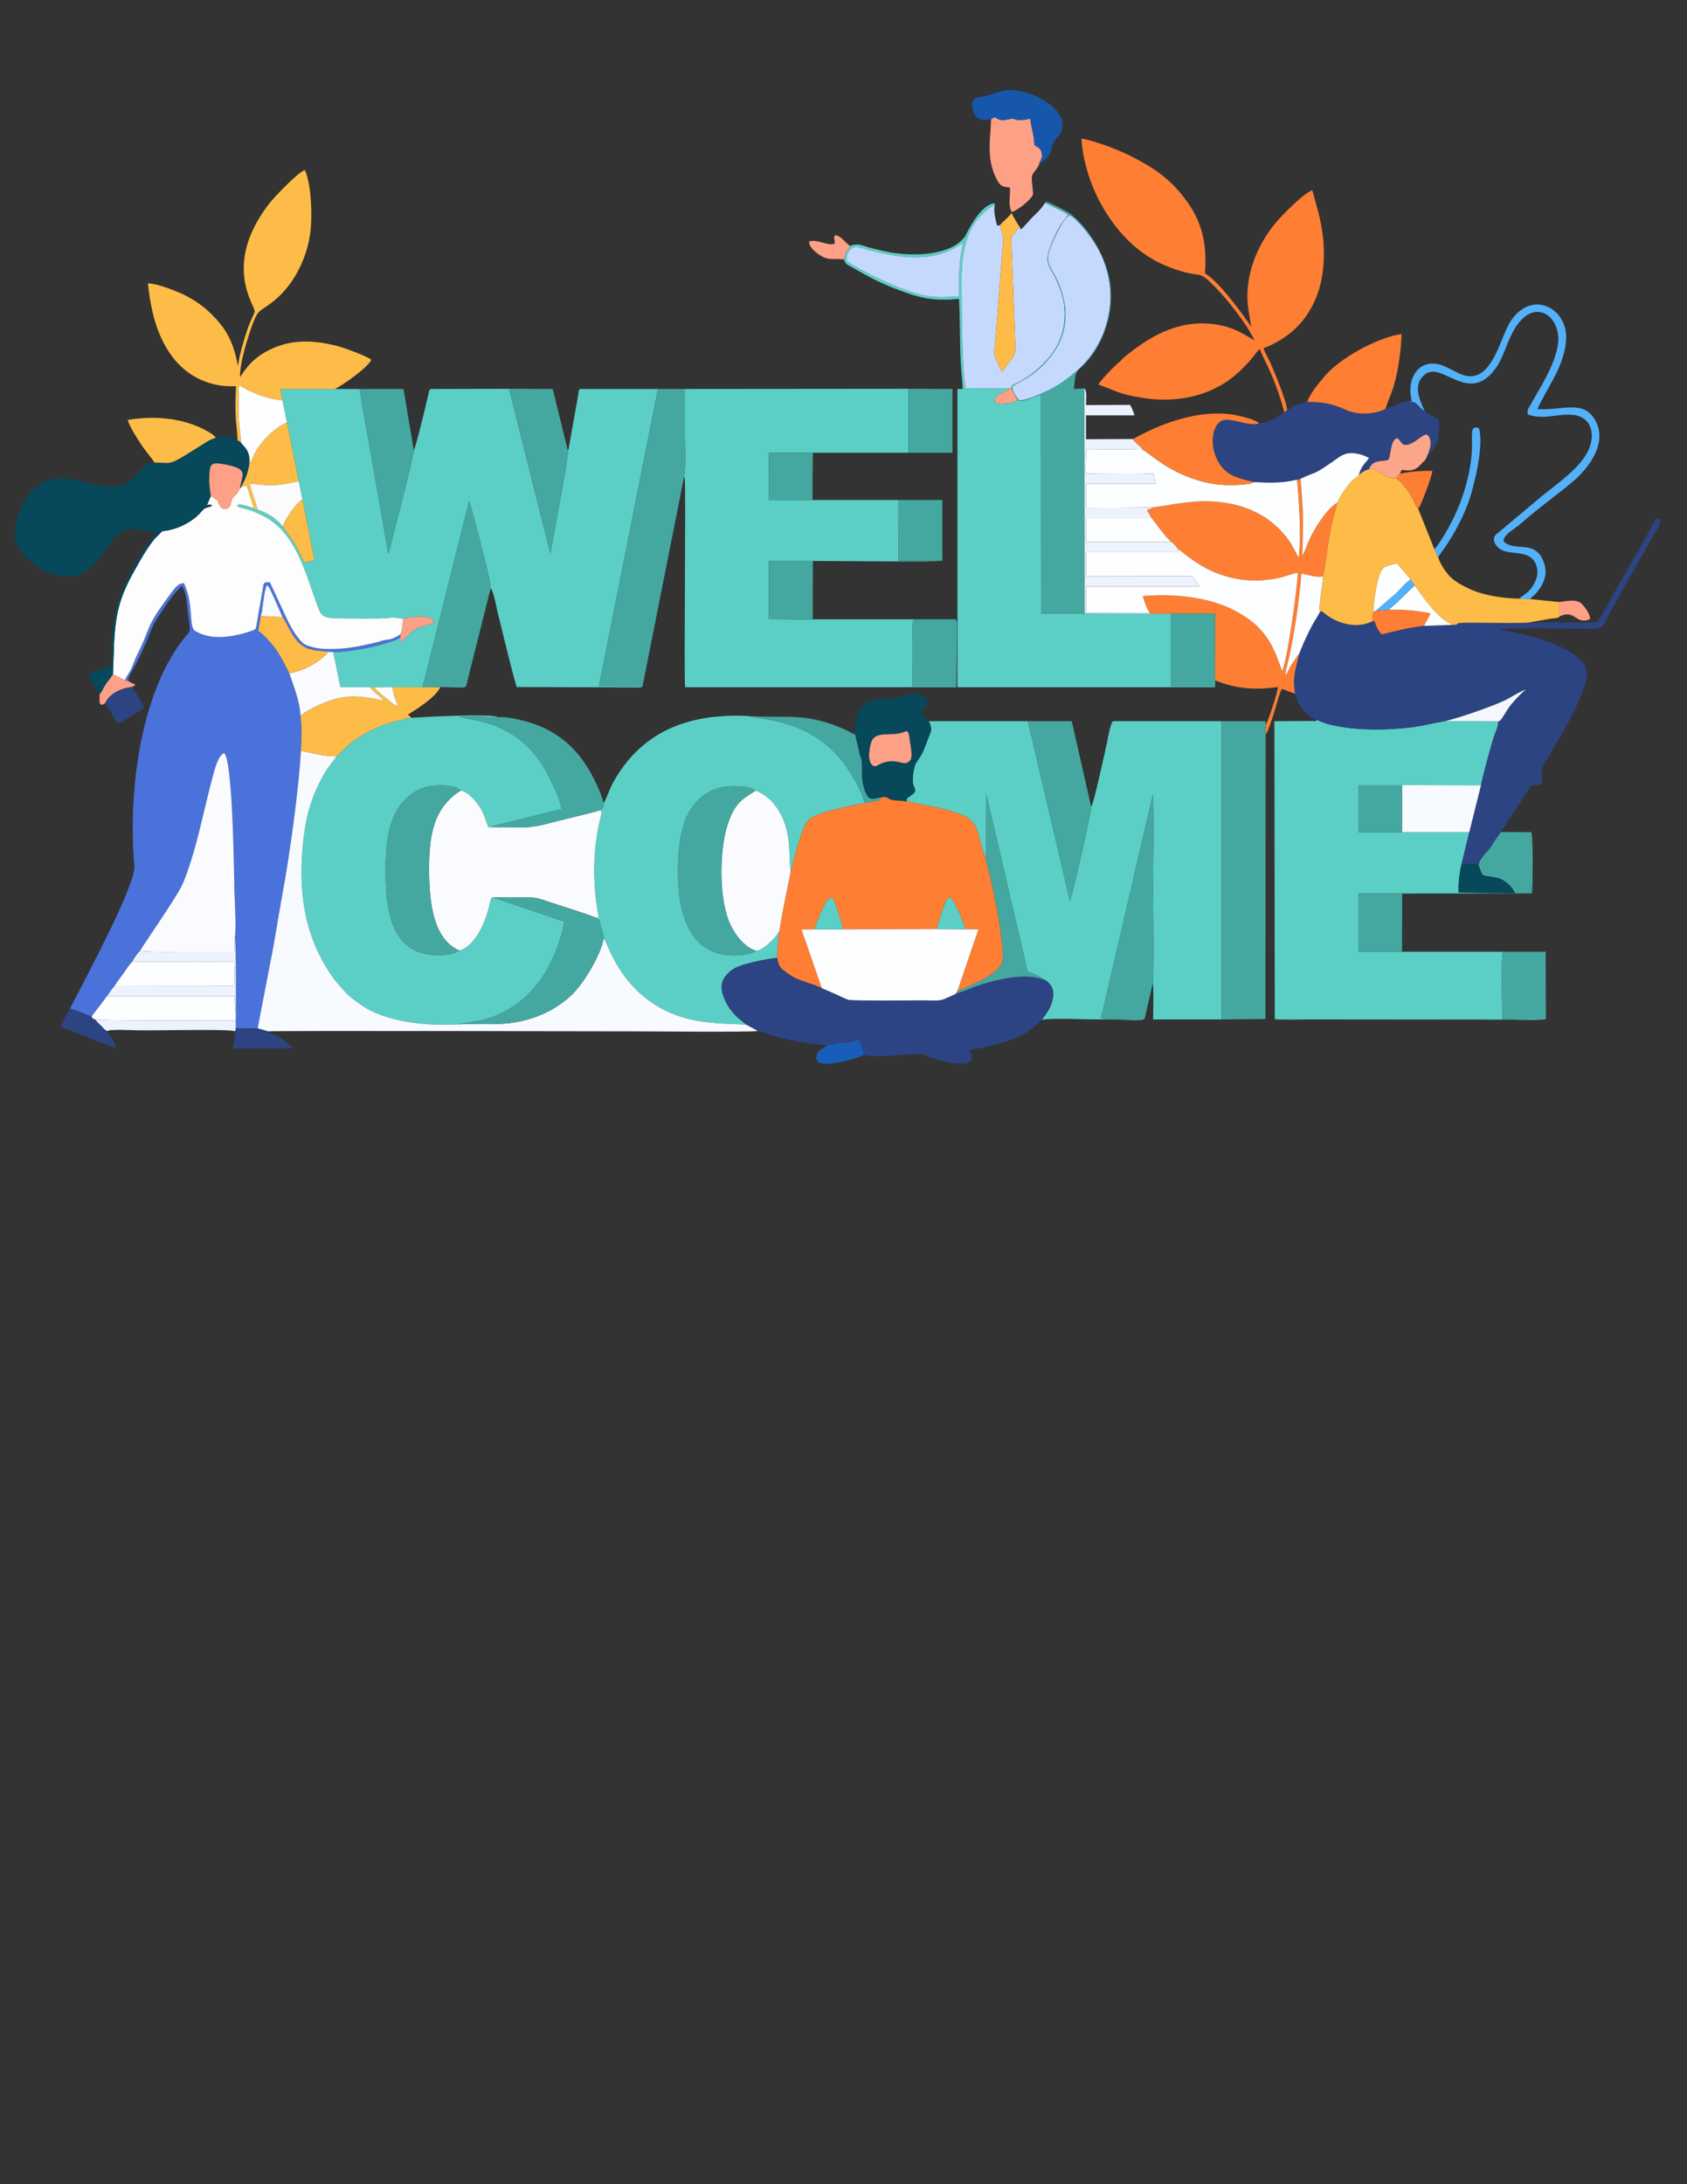 <?xml version="1.0" encoding="UTF-8"?>
<!DOCTYPE svg PUBLIC "-//W3C//DTD SVG 1.1//EN" "http://www.w3.org/Graphics/SVG/1.1/DTD/svg11.dtd">
<!-- Creator: CorelDRAW X7 -->
<svg xmlns="http://www.w3.org/2000/svg" xml:space="preserve" width="8.5in" height="11in" version="1.1" style="shape-rendering:geometricPrecision; text-rendering:geometricPrecision; image-rendering:optimizeQuality; fill-rule:evenodd; clip-rule:evenodd"
viewBox="0 0 8500 11000"
 xmlns:xlink="http://www.w3.org/1999/xlink">
 <rect x="0" y="0" width="8500" height="11000" fill="#333333" stroke="none"/>
 <defs>
  <style type="text/css">
   <![CDATA[
    .fil9 {fill:#07485B}
    .fil17 {fill:#1657AB}
    .fil20 {fill:#185DB8}
    .fil2 {fill:#2C4481}
    .fil5 {fill:#2C4483}
    .fil12 {fill:#45A8A0}
    .fil1 {fill:#4A72DA}
    .fil15 {fill:#53B1FA}
    .fil0 {fill:#5BCFC5}
    .fil11 {fill:#C5D9FE}
    .fil14 {fill:#ECF2FE}
    .fil21 {fill:#F4F7FD}
    .fil6 {fill:#F7FAFF}
    .fil8 {fill:#FAFBFE}
    .fil19 {fill:#FBA589}
    .fil18 {fill:#FBFBFE}
    .fil16 {fill:#FDA086}
    .fil10 {fill:#FDBB47}
    .fil7 {fill:#FDBC47}
    .fil4 {fill:#FDFDFD}
    .fil13 {fill:#FDFEFF}
    .fil3 {fill:#FE7E33}
   ]]>
  </style>
 </defs>
 <g id="Layer_x0020_1">
  <g id="_2802737521568">
   <path class="fil0" d="M1423 2016l23 112 59 295 19 92 60 305c-18,4 -28,11 -48,12 -18,-21 -36,-70 -51,-95l-60 -86c-15,-18 -34,-36 -55,-50 -15,-9 -49,-29 -71,-33 -11,-2 -10,1 -19,-8 -10,-4 -62,-21 -72,-19 -13,2 -5,-2 -14,6 11,9 10,9 32,13 34,8 66,21 96,36 164,80 214,278 271,437 23,63 25,79 101,81 32,1 233,3 259,-1 32,-5 52,0 77,3 28,-5 133,-25 152,9 19,32 -41,10 -96,48 -21,15 -57,56 -70,62l1 -26c-13,10 -18,11 -35,18 -79,29 -221,57 -303,57l36 177 168 0 3 1 91 -1 241 0 98 1c4,0 12,0 16,0l16 -4 -219 3 235 -940c18,63 113,411 108,442 13,7 31,101 35,120 24,97 72,296 96,377l595 2c12,0 29,2 39,-4l-220 0 298 -1499 -390 0c-10,2 -9,6 -12,32l-48 269c-3,9 0,4 -4,9 4,26 -34,220 -41,261l-47 259 -208 -831 -393 1c-11,3 -10,11 -15,33 -11,48 -63,264 -72,276 0,31 -116,470 -127,521 -1,-1 -1,-2 -2,-3l-72 -413c-17,-100 -62,-330 -71,-414l-125 0 -275 0 10 57z"/>
   <path class="fil0" d="M4573 4035c68,21 166,26 273,69 100,39 77,129 122,219l2 -322 200 859c8,35 2,30 32,42 17,7 40,14 50,29 19,4 33,18 44,34 11,17 13,42 8,66 -9,48 -34,75 -55,105 54,-10 202,-2 266,-2 44,0 88,1 133,1 19,0 115,9 120,-7 -16,8 -190,6 -221,2l262 -1129c6,88 1,367 1,475 0,72 5,440 -2,477 6,17 2,151 2,181l345 0 0 -1502 -546 0c-14,4 -29,97 -31,107 -7,30 -67,310 -80,325 3,17 -96,451 -107,474l-212 -906 -499 0c18,43 13,46 -5,91 -28,72 -23,67 -58,117 -8,11 -11,30 -14,45 -3,17 -5,35 -4,52 4,41 34,42 -19,76l-13 11c4,18 -1,6 6,11z"/>
   <path class="fil0" d="M3874 2825l217 0 1 295 -218 -2 0 -293zm0 -545l217 0 1 113 0 31 0 24 -1 70 -203 0 -15 -1 1 -237zm-427 120c0,1 1,1 1,3l2 6c7,40 -5,1010 2,1052l1367 0 2 -323c0,-4 0,-6 -2,-11 -3,-12 4,1 -4,-8 5,27 2,291 2,339l-219 0c0,-50 -3,-312 3,-339l-506 0 0 -294c75,0 633,6 653,-1l-221 0 1 -306 -434 0 1 -238 483 0 0 -322 -1127 1c0,74 0,149 0,223 0,62 6,163 -4,218z"/>
   <path class="fil0" d="M7789 5131l-220 1c0,-60 -7,-300 3,-339l-508 0 -220 0 0 -294 221 1 654 -1c3,-35 5,-291 -3,-308l1 307 -83 0 -285 -3c-1,-47 4,-99 15,-142l39 -162 -339 0 -220 0 0 -237 220 0 398 1c11,-53 28,-111 41,-162 8,-27 14,-53 23,-79 9,-29 23,-50 23,-81l-265 -2c-51,8 -104,22 -158,30 -134,18 -293,20 -425,-12 -28,-6 -43,-15 -66,-23 -15,13 -12,5 -12,5l-202 1 2 1501c51,4 116,1 169,1l1030 1c17,0 153,5 167,-4z"/>
   <path class="fil0" d="M2073 3615c-12,5 -20,6 -30,-2 -9,11 -1,8 -20,13 -8,2 -19,3 -29,6 -56,15 -94,30 -145,57 -30,16 -58,35 -83,54 -28,23 -64,62 -70,66 -3,7 -43,54 -59,82 -60,103 -92,200 -107,326 -31,260 -1,496 145,702 10,15 19,26 31,39 45,52 49,58 115,104 118,82 314,106 481,97 10,-4 91,-13 113,-18 170,-39 289,-147 363,-300 22,-45 60,-146 65,-200l-361 -122c-12,8 -1,-3 -7,7 -2,2 -3,7 -4,12 -18,76 -40,146 -93,207 -10,11 -44,42 -66,41 -4,6 0,2 -7,6 -5,3 -2,2 -8,5 -42,16 -116,17 -159,6 -183,-45 -195,-258 -195,-428 0,-126 15,-250 82,-330 28,-33 64,-66 125,-82 43,-11 145,-13 172,18 47,11 99,77 117,126 7,17 15,47 23,59 30,1 206,5 219,-3l-206 -1 355 -87c-8,-49 -49,-135 -70,-175 -148,-285 -409,-270 -444,-291 62,-4 175,4 194,3 -29,-20 -381,-1 -437,3z"/>
   <path class="fil1" d="M630 3426l18 5c-5,-18 7,-32 23,-61 35,-63 64,-130 90,-196 20,-49 47,-82 69,-117 21,-34 58,-80 86,-106 24,31 26,97 31,137 14,111 18,77 -27,136 -218,284 -275,781 -243,1137 9,96 -266,603 -325,719 32,6 79,29 109,40 11,-17 25,-32 38,-50 14,-19 27,-36 40,-53 13,-18 27,-40 40,-53 8,-16 31,-45 42,-60 10,-15 34,-53 45,-59 5,-12 10,-19 18,-30 3,-4 7,-11 10,-14l12 -13c4,-12 173,-254 207,-322 20,-40 35,-86 49,-130 42,-132 72,-285 109,-422 10,-36 27,-111 59,-121 42,42 49,573 51,687 1,63 11,189 2,245 8,11 6,404 5,453l110 1 65 -337c23,-114 40,-231 61,-345 34,-180 83,-534 92,-716 3,-58 6,-118 -2,-176 -3,-75 -36,-152 -56,-214 -24,-45 -38,-77 -65,-117 -18,-26 -68,-85 -92,-96l13 -76c14,-44 13,-120 31,-155 10,6 16,22 24,38 6,12 13,28 18,40 13,29 25,56 36,83 10,8 28,49 37,64 13,23 23,41 41,60 42,44 81,43 153,50l25 2c82,0 224,-28 303,-57 17,-7 22,-8 35,-18l2 -16c-13,9 -25,17 -45,24 -20,7 -25,2 -48,10 -36,11 -73,18 -111,26 -66,14 -175,24 -241,6 -17,-5 -36,-10 -48,-21 -33,-30 -61,-80 -81,-122l-85 -183c-33,-3 -32,4 -36,33l-32 183c-3,21 2,20 -51,37 -81,24 -181,38 -257,-8 -36,-21 -4,-124 -57,-241 -28,-1 -47,26 -62,45l-41 57c-90,123 -74,146 -134,260l-27 65c-7,19 -27,42 -33,62z"/>
   <path class="fil0" d="M3041 4044c2,24 -3,29 -18,37 13,9 7,-2 7,16 0,13 -71,222 -14,520 -6,8 11,9 -12,5 12,8 14,6 18,22 3,10 4,18 7,28 5,18 15,40 13,54 19,17 61,203 249,328 152,100 299,99 468,106 -9,-12 -56,-37 -90,-93 -22,-36 -49,-96 -21,-140 30,-44 60,-58 111,-72 45,-13 109,-26 157,-31 -1,-45 5,-91 11,-135 -8,11 -15,23 -23,33 -9,10 -19,18 -28,27 -12,13 -47,40 -68,39 -7,8 0,2 -10,8l-30 9c-14,2 -30,5 -44,6 -252,16 -309,-211 -308,-428 0,-125 18,-259 86,-336 31,-35 66,-65 129,-81 40,-9 148,-11 174,16 30,5 76,44 89,60 103,123 76,254 90,348 16,-62 58,-238 95,-265 56,-40 197,-63 277,-81 -13,-58 -56,-129 -85,-173 -172,-258 -456,-247 -502,-265 -309,-15 -542,83 -682,339 -16,29 -36,90 -46,99z"/>
   <path class="fil0" d="M4832 1492c-130,10 -185,3 -314,-49 -56,-22 -221,-100 -251,-130 -6,-27 10,-56 28,-65 19,-11 56,4 77,10 55,14 106,25 163,33 129,17 233,-7 317,-69 -22,108 -19,160 -20,270zm-548 -253c-17,29 -26,19 -30,69 5,25 20,27 53,46 64,37 128,71 199,98 118,46 189,67 326,53 6,105 3,226 10,342 2,31 9,84 8,112l-26 0 0 1502 1298 0 1 -34 -2 -1 -2 32 -3 0 -215 0 0 -368 -107 0 -329 -1 -219 1 -1 -1102c-20,5 -37,13 -56,20 -31,10 -33,13 -62,9 -30,14 -78,22 -112,11l-2 -7c-4,-26 -2,21 -1,-6 1,-23 47,-38 77,-58l-224 -2c-19,-106 -19,-415 -20,-537 -1,-108 15,-247 91,-325 14,-14 22,-21 36,-35 20,-20 22,-9 41,-29 -1,-1 1,-10 -23,0 -69,30 -125,160 -129,164 -74,95 -252,97 -364,80 -37,-6 -74,-16 -109,-24 -40,-10 -66,-28 -104,-10z"/>
   <path class="fil2" d="M7698 3136c-84,3 -204,0 -295,0 -103,0 -31,12 -88,11l-140 5c-81,9 -140,25 -213,43 -41,-44 -27,-72 -46,-67 -66,35 -151,20 -214,-19 -9,-5 -18,-12 -27,-19 -11,-8 -14,-14 -24,-10 -7,16 -21,37 -30,52 -11,19 -18,33 -27,51 -18,37 -33,70 -48,110 -17,79 -35,110 -21,201 18,63 57,114 110,132 23,8 38,17 66,23 132,32 291,30 425,12 54,-8 107,-22 158,-30 60,-13 260,-81 316,-113 23,-13 68,-40 90,-46 -14,6 -65,62 -76,76 -32,39 -47,83 -65,85 0,31 -14,52 -23,81 -9,26 -15,52 -23,79 -13,51 -30,109 -41,162l-59 236 -39 162c17,-3 30,-2 47,-2 5,0 20,-1 23,0 14,1 10,-1 16,8 3,-35 44,-69 57,-87 9,-14 17,-26 26,-40l30 -42c7,-18 135,-201 151,-236l55 -1c0,-26 -5,-69 3,-91l101 -172c37,-66 93,-169 116,-251 18,-66 -2,-97 -40,-129 -30,-25 -75,-48 -117,-66 -118,-49 -171,-50 -285,-77 47,-5 278,-2 344,-2 212,0 162,26 236,-107l124 -219c22,-35 40,-75 61,-110 16,-25 59,-89 53,-115 -26,-4 -23,0 -50,51 -13,25 -26,46 -38,68l-153 269c-23,43 -51,95 -77,132l-349 2z"/>
   <path class="fil3" d="M4435 4017l-1 13 -78 14c-80,18 -221,41 -277,81 -37,27 -79,203 -95,265 -19,100 -42,195 -57,299 -6,44 -12,90 -11,135 4,32 13,49 31,62 12,10 39,29 56,38 41,20 95,32 138,53l-103 -296 66 -1c8,-28 23,-64 35,-90 13,-28 26,-67 54,-70 17,21 46,124 54,160l474 -1c7,-34 39,-144 57,-159 19,2 22,14 31,30 19,33 46,95 56,130l65 0 -106 311c50,-18 126,-54 165,-81 74,-50 70,-69 57,-180 -11,-102 -33,-209 -56,-310 -5,-26 -21,-75 -22,-97 -45,-90 -22,-180 -122,-219 -107,-43 -205,-48 -273,-69 -6,0 -73,-5 -77,-6 -26,-7 -24,-23 -61,-12z"/>
   <path class="fil3" d="M6471 2077l15 -12c-11,-64 -58,-174 -85,-238 -10,-22 -28,-52 -35,-73 242,-93 326,-312 300,-559 -10,-90 -32,-157 -54,-237 -40,15 -114,90 -141,117 -88,87 -158,206 -179,335 -16,97 -2,150 13,237 -45,-68 -168,-235 -234,-270 12,-151 -15,-265 -102,-378 -74,-99 -159,-157 -276,-215 -57,-29 -176,-75 -244,-86 14,229 151,481 346,600 49,30 102,52 164,70 97,28 80,-7 162,76 63,63 160,186 200,270 -65,-38 -114,-70 -209,-82 -180,-22 -326,66 -451,170 -8,7 -12,13 -19,19 -15,14 -25,22 -39,36 -18,19 -56,57 -69,80 92,31 98,47 219,66 161,27 328,-2 454,-100 41,-32 91,-82 121,-125l19 -21c19,48 48,99 69,153 19,49 43,114 55,167z"/>
   <path class="fil4" d="M1214 2454l-5 5c-4,9 -10,20 -17,28 -7,8 -13,11 -19,19 -12,20 -6,41 -25,53 -22,14 -39,-6 -45,-22 -9,-20 1,-10 -16,-23 -11,-7 -14,-11 -25,-16l-19 46c1,-1 10,-2 10,-2 14,0 11,0 16,4 -25,16 -31,3 -53,29 -37,45 -99,80 -160,94 -51,11 -27,-4 -57,25 -18,16 -26,27 -40,46 -22,30 -46,70 -66,106 -82,143 -109,220 -118,388l-6 162 61 30c6,-20 26,-43 33,-62l27 -65c60,-114 44,-137 134,-260l41 -57c15,-19 34,-46 62,-45 53,117 21,220 57,241 76,46 176,32 257,8 53,-17 48,-16 51,-37l32 -183c4,-29 3,-36 36,-33l85 183c20,42 48,92 81,122 12,11 31,16 48,21 66,18 175,8 241,-6 38,-8 75,-15 111,-26 23,-8 28,-3 48,-10 20,-7 32,-15 45,-24 8,-22 11,-50 11,-77 -25,-3 -45,-8 -77,-3 -26,4 -227,2 -259,1 -76,-2 -78,-18 -101,-81 -57,-159 -107,-357 -271,-437 -30,-15 -62,-28 -96,-36 -22,-4 -21,-4 -32,-13 9,-8 1,-4 14,-6 10,-2 62,15 72,19l-37 -116 -29 10z"/>
   <path class="fil5" d="M3759 5160l59 32c15,0 61,20 82,26 27,8 55,15 84,20 60,12 125,23 185,26 24,-1 51,-11 79,-13 50,-4 41,1 81,-16l27 77c33,13 125,5 164,3 28,-2 56,-4 85,-6 54,-3 39,-4 70,11 38,18 172,55 212,27 21,-15 9,-37 -2,-54l-3 -6c64,-6 154,-30 211,-50 76,-28 103,-49 156,-101 21,-30 46,-57 55,-105 5,-24 3,-49 -8,-66 -11,-16 -25,-30 -44,-34 -72,-24 -164,-10 -235,7 -37,9 -68,18 -102,30 -27,10 -71,30 -96,34 -11,9 -50,24 -66,31 -25,9 -64,5 -92,5 -48,0 -368,3 -387,-3 -21,-7 -46,-21 -68,-30 -22,-10 -43,-19 -65,-28 -43,-21 -97,-33 -138,-53 -17,-9 -44,-28 -56,-38 -18,-13 -27,-30 -31,-62 -48,5 -112,18 -157,31 -51,14 -81,28 -111,72 -28,44 -1,104 21,140 34,56 81,81 90,93z"/>
   <path class="fil6" d="M1298 5179l51 15c15,-4 1747,0 1853,0 78,0 584,5 616,-2l-59 -32c-169,-7 -316,-6 -468,-106 -188,-125 -230,-311 -249,-328 -16,84 -97,220 -157,280 -77,76 -182,126 -298,144 -98,15 -188,3 -285,9 -167,9 -363,-15 -481,-97 -66,-46 -70,-52 -115,-104 -12,-13 -21,-24 -31,-39 -146,-206 -176,-442 -145,-702 15,-126 47,-223 107,-326 16,-28 56,-75 59,-82 -74,-1 -114,-16 -180,-28 -9,182 -58,536 -92,716 -21,114 -38,231 -61,345l-65 337z"/>
   <path class="fil7" d="M1197 2218l16 9c0,-44 -10,-96 -11,-143l1 -130c1,-4 0,-1 2,-6 2,-6 1,-4 3,-7 56,35 134,69 215,75l-10 -57 275 0c54,-29 166,-110 183,-147 -21,-18 -128,-57 -163,-67 -66,-18 -138,-30 -211,-23 -90,8 -184,52 -239,113 -10,10 -40,49 -48,65 -6,-63 47,-232 70,-286 22,-53 26,-43 89,-90 102,-77 174,-208 194,-348 12,-82 6,-248 -27,-320 -39,15 -155,137 -184,175 -236,311 -61,512 -69,540 -4,12 -21,46 -27,62 -20,52 -53,163 -57,212 -24,-131 -63,-199 -155,-283 -32,-29 -85,-64 -133,-85 -37,-16 -122,-50 -166,-50 16,145 46,261 117,361 59,84 169,165 327,157 -2,46 -4,91 -2,139 1,45 9,91 10,134z"/>
   <path class="fil8" d="M2312 4786c22,1 56,-30 66,-41 53,-61 75,-131 93,-207 1,-5 2,-10 4,-12 6,-10 -5,1 7,-7 51,0 103,0 154,0 70,0 73,4 133,24 77,26 160,50 235,79 23,4 6,3 12,-5 -57,-298 14,-507 14,-520 0,-18 6,-7 -7,-16 -55,16 -115,29 -170,43 -40,9 -138,38 -172,39 -13,8 -189,4 -219,3 -8,-12 -16,-42 -23,-59 -18,-49 -70,-115 -117,-126 -140,88 -160,228 -160,398 1,175 22,348 150,407z"/>
   <path class="fil3" d="M6535 2416c10,108 23,287 8,393 -15,-29 -29,-57 -46,-83 -104,-149 -270,-208 -455,-201 -81,3 -222,31 -232,30 -9,8 -19,7 -31,14l22 39c13,13 33,44 47,61 9,12 16,19 24,30 10,13 19,16 27,29 13,7 26,22 36,37 13,7 67,54 119,84 96,56 205,83 321,72 93,-9 105,-25 164,-37 -3,81 -52,441 -79,496 -49,-144 -92,-228 -241,-306 -125,-66 -304,-86 -461,-72 4,17 24,73 34,82l2 6 107 0 221 0 -1 336 2 1c108,41 193,50 316,33 -3,31 -48,171 -62,190l0 50c14,-18 34,-86 43,-113 10,-30 25,-94 39,-118l66 25c-14,-91 4,-122 21,-201 -4,3 -3,2 -7,7l-32 47c-11,18 -19,41 -32,57 5,-37 19,-86 27,-125 25,-123 45,-266 55,-390 34,5 72,21 109,14 8,-20 24,-160 31,-194 5,-32 11,-64 19,-94 3,-14 23,-79 22,-83 -46,22 -116,128 -142,189l-33 80c-2,-65 4,-134 2,-201 -2,-64 -7,-126 -12,-189l-18 5z"/>
   <path class="fil9" d="M1088 2203c-11,6 -25,10 -38,17l-101 63c-103,65 -90,45 -170,47 -91,10 -75,92 -174,116 -75,18 -174,-22 -248,-33 -87,-13 -154,5 -209,75 -40,50 -81,133 -71,221 13,110 228,260 360,165 31,-23 48,-41 72,-72 21,-27 41,-63 62,-87 72,-85 108,-39 223,-36 -64,69 -122,174 -172,279 -53,112 -65,258 -58,394 -32,14 -99,31 -121,48l59 97c11,-12 21,-36 31,-51 13,-19 26,-32 36,-50l6 -162c9,-168 36,-245 118,-388 20,-36 44,-76 66,-106 14,-19 22,-30 40,-46 30,-29 6,-14 57,-25 61,-14 123,-49 160,-94 22,-26 28,-13 53,-29 -5,-4 -2,-4 -16,-4 0,0 -9,1 -10,2l19 -46c-5,-43 -9,-57 -7,-106 3,-49 5,-65 62,-56 143,24 103,50 92,123l5 -5c24,-45 33,-63 43,-120 2,-25 -1,-45 -11,-64 -11,-22 -26,-30 -33,-43l-16 -9c-41,-23 -61,-19 -109,-15z"/>
   <path class="fil10" d="M6898 2363c-16,2 -42,18 -51,30 -16,13 -18,13 -35,29 -16,16 -17,19 -29,34 -17,21 -32,46 -45,76 1,4 -19,69 -22,83 -8,30 -14,62 -19,94 -7,34 -23,174 -31,194 0,35 -26,159 -15,177 10,-4 13,2 24,10 9,7 18,14 27,19 63,39 148,54 214,19l3 -44 15 -8 -15 2c3,-42 19,-193 53,-219 8,-7 55,-21 68,-21l67 80c6,11 15,21 20,32l8 8c2,3 3,4 5,7 38,54 92,127 145,163 12,8 20,9 30,19 57,1 -15,-11 88,-11 91,0 211,3 295,0l119 -21c7,-1 15,-1 21,-2 18,-3 16,-3 19,-8l0 -73 -148 -15 -55 -2c-89,-2 -187,-18 -258,-53 -36,-17 -69,-37 -92,-60 -17,-18 -49,-63 -58,-96l-19 -40 -81 -203c-11,-10 -16,-27 -23,-42 -7,-14 -16,-29 -24,-42 -19,-28 -41,-53 -64,-70 -28,1 -54,-11 -73,-23 -12,-8 -13,-13 -27,-19 -15,-6 -22,-6 -37,-4z"/>
   <path class="fil11" d="M5136 1140c-8,10 -13,20 -20,31 -9,11 -13,15 -21,24l21 558c1,34 -13,46 -29,68 -11,15 -28,42 -39,52 -11,-22 -24,-50 -33,-72 -10,-24 -1,-70 1,-98l38 -484c3,-39 -10,-50 -14,-87 -13,6 -2,3 -16,4 -8,-28 -20,-77 -11,-107 -19,20 -21,9 -41,29 -14,14 -22,21 -36,35 -76,78 -92,217 -91,325 1,122 1,431 20,537l224 2 6 -1c0,-19 11,-16 45,-35 55,-32 98,-66 138,-112 53,-59 93,-141 86,-251 -3,-48 -17,-91 -34,-131 -44,-106 -84,-90 -13,-243 21,-46 39,-69 65,-101 -11,-14 -97,-52 -117,-61 -17,28 -36,46 -59,68 -22,21 -38,44 -62,66l-8 -16z"/>
   <polygon class="fil12" points="6155,5134 6376,5132 6377,3700 6377,3650 6376,3632 6155,3632 "/>
   <path class="fil12" d="M3237 3458l210 -1058c10,-55 4,-156 4,-218 0,-74 0,-149 0,-223l-136 0 -298 1499 220 0z"/>
   <path class="fil2" d="M6486 2065l-15 12c-36,21 -74,51 -126,55 -43,16 -120,-19 -167,-18 -80,0 -100,173 0,260 36,30 87,41 142,54 84,4 134,6 215,-12l18 -5c94,-43 59,-16 159,-84 23,-16 50,-40 82,-44 35,-5 79,9 104,24l-15 19c-16,17 -32,42 -36,67 9,-12 35,-28 51,-30 18,-55 78,-34 98,-49 6,-5 10,-45 14,-61 6,-23 11,-40 30,-47 23,14 19,52 73,26 33,-16 62,-50 79,-42 35,35 4,95 -10,125 11,-20 40,-51 54,-77 15,-29 17,-85 14,-122 -19,-21 -50,-24 -72,-47 -35,-16 -34,-56 -93,-46 -37,5 -69,28 -104,36 -52,28 -139,32 -195,7 -69,-31 -114,-42 -199,-42 -17,4 -37,8 -54,14 -18,9 -30,19 -47,27z"/>
   <path class="fil13" d="M4141 4977c22,9 43,18 65,28 22,9 47,23 68,30 19,6 339,3 387,3 28,0 67,4 92,-5 16,-7 55,-22 66,-31l5 -11 106 -311 -65 0 -144 -1 -474 1 -143 0 -66 1 103 296z"/>
   <path class="fil12" d="M5369 1582c0,-50 -15,-104 -30,-144 -48,-121 -93,-100 -20,-250 16,-32 42,-90 71,-103 39,18 113,116 141,165 110,197 72,440 -81,594 -38,38 -83,74 -137,105 -34,19 -133,68 -178,67 -11,-14 -33,-41 -35,-68 31,-25 109,-51 179,-134 52,-62 90,-127 90,-232zm-104 -560c20,9 106,47 117,61 -26,32 -44,55 -65,101 -71,153 -31,137 13,243 17,40 31,83 34,131 7,110 -33,192 -86,251 -40,46 -83,80 -138,112 -34,19 -45,16 -45,35 4,8 31,57 32,61 29,4 31,1 62,-9 19,-7 36,-15 56,-20l1 1102 219 -1 -1 -1133 -53 3c10,-100 6,-77 56,-128 94,-98 149,-261 126,-409 -21,-132 -107,-273 -198,-344 -19,-15 -94,-51 -122,-63 0,1 -6,5 -8,7z"/>
   <path class="fil13" d="M5792 3084c-10,-9 -30,-65 -34,-82 157,-14 336,6 461,72 149,78 192,162 241,306 27,-55 76,-415 79,-496 -59,12 -71,28 -164,37 -116,11 -225,-16 -321,-72 -52,-30 -106,-77 -119,-84l2 16 -465 0 0 120 534 1c7,7 32,41 37,51l-571 0 0 131 320 0z"/>
   <path class="fil8" d="M706 4788c11,9 205,6 233,6 81,0 161,0 242,0l2 -69c9,-56 -1,-182 -2,-245 -2,-114 -9,-645 -51,-687 -32,10 -49,85 -59,121 -37,137 -67,290 -109,422 -14,44 -29,90 -49,130 -34,68 -203,310 -207,322z"/>
   <path class="fil8" d="M3808 4788c21,1 56,-26 68,-39 9,-9 19,-17 28,-27 8,-10 15,-22 23,-33 15,-104 38,-199 57,-299 -14,-94 13,-225 -90,-348 -13,-16 -59,-55 -89,-60 -42,34 -92,41 -133,153 -48,129 -51,374 0,503 23,58 73,130 136,150z"/>
   <path class="fil13" d="M5810 2555c10,1 151,-27 232,-30 185,-7 351,52 455,201 17,26 31,54 46,83 15,-106 2,-285 -8,-393 -81,18 -131,16 -215,12 -25,16 -136,17 -170,13 -56,-5 -103,-17 -152,-35 -135,-49 -217,-132 -239,-140 -25,-5 -243,-2 -287,-2 0,146 -18,120 47,120 93,0 202,-2 292,1l12 51 -351 0 0 121c112,0 227,0 338,-2z"/>
   <path class="fil11" d="M5369 1582c0,105 -38,170 -90,232 -70,83 -148,109 -179,134 2,27 24,54 35,68 45,1 144,-48 178,-67 54,-31 99,-67 137,-105 153,-154 191,-397 81,-594 -28,-49 -102,-147 -141,-165 -29,13 -55,71 -71,103 -73,150 -28,129 20,250 15,40 30,94 30,144z"/>
   <path class="fil12" d="M2312 4786c-128,-59 -149,-232 -150,-407 0,-170 20,-310 160,-398 -27,-31 -129,-29 -172,-18 -61,16 -97,49 -125,82 -67,80 -82,204 -82,330 0,170 12,383 195,428 43,11 117,10 159,-6 6,-3 3,-2 8,-5 7,-4 3,0 7,-6z"/>
   <path class="fil12" d="M3808 4788c-63,-20 -113,-92 -136,-150 -51,-129 -48,-374 0,-503 41,-112 91,-119 133,-153 -26,-27 -134,-25 -174,-16 -63,16 -98,46 -129,81 -68,77 -86,211 -86,336 -1,217 56,444 308,428 14,-1 30,-4 44,-6l30 -9c10,-6 3,0 10,-8z"/>
   <path class="fil12" d="M2348 3458l124 -495c5,-31 -90,-379 -108,-442l-235 940 219 -3z"/>
   <path class="fil12" d="M5498 4064l-98 -432 -221 0 212 906c11,-23 110,-457 107,-474z"/>
   <path class="fil12" d="M5768 5128l40 -175c7,-37 2,-405 2,-477 0,-108 5,-387 -1,-475l-262 1129c31,4 205,6 221,-2z"/>
   <path class="fil12" d="M2302 5159c97,-6 187,6 285,-9 116,-18 221,-68 298,-144 60,-60 141,-196 157,-280 2,-14 -8,-36 -13,-54 -3,-10 -4,-18 -7,-28 -4,-16 -6,-14 -18,-22 -75,-29 -158,-53 -235,-79 -60,-20 -63,-24 -133,-24 -51,0 -103,0 -154,0l361 122c-5,54 -43,155 -65,200 -74,153 -193,261 -363,300 -22,5 -103,14 -113,18z"/>
   <path class="fil9" d="M4586 3829c-32,40 -65,-22 -155,20 -14,7 -21,15 -34,6 -31,-23 -14,-100 -5,-123 23,-52 101,-23 156,-43 26,-10 30,-15 37,48 3,23 15,75 1,92zm-277 -130c5,34 15,60 21,94 4,17 11,30 12,43 4,40 -8,85 18,153 17,40 30,38 75,28 37,-11 35,5 61,12 4,1 71,6 77,6 -7,-5 -2,7 -6,-11l13 -11c53,-34 23,-35 19,-76 -1,-17 1,-35 4,-52 3,-15 6,-34 14,-45 35,-50 30,-45 58,-117 18,-45 23,-48 5,-91 -14,-10 -34,-31 -39,-53 70,-44 17,-77 -21,-84 -37,-7 -97,22 -143,26 -38,4 -45,-7 -83,6 -71,23 -93,97 -85,172z"/>
   <path class="fil12" d="M2085 2268l-52 -309 -220 0c9,84 54,314 71,414l72 413c1,1 1,2 2,3 11,-51 127,-490 127,-521z"/>
   <path class="fil12" d="M2861 2269l-76 -310 -220 -1 208 831 47 -259c7,-41 45,-235 41,-261z"/>
   <path class="fil7" d="M1514 3605c8,58 5,118 2,176 66,12 106,27 180,28 6,-4 42,-43 70,-66 25,-19 53,-38 83,-54 51,-27 89,-42 145,-57 10,-3 21,-4 29,-6 19,-5 11,-2 20,-13 10,8 18,7 30,2l-18 -16c44,-27 140,-87 163,-138l-241 0c4,38 17,62 27,95 -20,-7 -21,-9 -34,-20 -17,-14 -75,-59 -84,-74l-3 -1 -19 0c13,21 56,49 70,67 -135,-26 -198,-37 -337,27 -19,8 -73,38 -83,50z"/>
   <path class="fil14" d="M5465 3089l329 1 -2 -6 -320 0 0 -131 571 0c-5,-10 -30,-44 -37,-51l-534 -1 0 -120 465 0 -2 -16c-10,-15 -23,-30 -36,-37l-427 1 0 -121 329 0 -22 -39c12,-7 22,-6 31,-14 -111,2 -226,2 -338,2l0 -121 351 0 -12 -51c-90,-3 -199,-1 -292,-1 -65,0 -47,26 -47,-120 44,0 262,-3 287,2 -9,-19 -38,-33 -51,-55l-236 1 0 -120 244 0c-3,-15 -15,-41 -22,-53l-222 1c0,-30 6,-70 -8,-84l1 1133z"/>
   <path class="fil12" d="M2681 4163c34,-1 132,-30 172,-39 55,-14 115,-27 170,-43 15,-8 20,-13 18,-37 -9,-46 -52,-131 -74,-168 -62,-104 -143,-178 -259,-224 -46,-18 -146,-45 -198,-40 -19,1 -132,-7 -194,-3 35,21 296,6 444,291 21,40 62,126 70,175l-355 87 206 1z"/>
   <path class="fil15" d="M7085 2023c59,-10 58,30 93,46 -32,-66 -58,-139 4,-185 86,-65 218,158 354,-29 38,-53 52,-116 82,-175 102,-200 251,-91 232,52 -12,91 -71,190 -116,267 -7,12 -15,27 -22,40 -11,19 -19,23 -14,48 78,31 160,-9 238,4 77,13 102,87 72,165 -40,104 -180,190 -260,260l-210 176c-27,26 2,64 27,77 56,29 150,-4 177,82 12,38 -2,73 -19,100 -22,36 -52,48 -69,64l55 2c10,-13 17,-13 36,-36 40,-49 57,-102 27,-165 -46,-97 -143,-36 -197,-90 2,-35 47,-54 92,-93 89,-78 171,-135 257,-207 73,-61 180,-191 114,-309 -60,-108 -171,-47 -291,-57 1,-12 74,-139 88,-167 28,-56 58,-129 56,-202 -4,-143 -175,-232 -280,-73 -53,80 -92,317 -238,271 -57,-18 -122,-79 -194,-51 -60,24 -86,100 -66,181l-28 4z"/>
   <path class="fil3" d="M6587 2024c85,0 130,11 199,42 56,25 143,21 195,-7 22,-73 32,-67 56,-172 13,-63 23,-139 25,-205 -127,19 -317,125 -393,219 -23,28 -69,80 -82,123z"/>
   <path class="fil3" d="M5708 2211c13,22 42,36 51,55 22,8 104,91 239,140 49,18 96,30 152,35 34,4 145,3 170,-13 -55,-13 -106,-24 -142,-54 -100,-87 -80,-260 0,-260 47,-1 124,34 167,18 -26,-23 -113,-42 -155,-47 -63,-6 -127,-1 -188,12 -110,23 -206,66 -294,114z"/>
   <path class="fil14" d="M706 4788l-12 13c-3,3 -7,10 -10,14 -8,11 -13,18 -18,30 38,-4 262,-1 320,-1 232,0 195,-14 195,42 0,26 0,53 0,79l-602 -1c-13,13 -27,35 -40,53l642 0c0,42 6,57 6,121 -79,0 -684,3 -708,-4 5,6 6,8 13,16 6,6 10,9 16,15 11,10 16,21 32,28 10,-11 135,-4 157,-4 77,2 471,-8 486,5 5,-7 4,-2 5,-16 1,-49 3,-442 -5,-453l-2 69c-81,0 -161,0 -242,0 -28,0 -222,3 -233,-6z"/>
   <path class="fil11" d="M4832 1492c1,-110 -2,-162 20,-270 -84,62 -188,86 -317,69 -57,-8 -108,-19 -163,-33 -21,-6 -58,-21 -77,-10 -18,9 -34,38 -28,65 30,30 195,108 251,130 129,52 184,59 314,49z"/>
   <polygon class="fil6" points="7064,4191 7403,4191 7462,3955 7064,3954 "/>
   <path class="fil16" d="M4993 601c1,81 -28,192 27,298 17,32 23,43 68,45 4,41 -10,91 10,124 32,-10 99,-64 107,-89 2,-9 -8,-63 -6,-88 3,-24 25,-32 37,-65 3,-18 20,-27 12,-58 -6,-24 -17,-24 -36,-37 -1,-47 -16,-88 -21,-133 -18,2 -34,7 -51,7 -17,1 -30,-8 -41,-7 -45,4 -44,19 -87,-8 -6,3 -14,8 -19,11z"/>
   <path class="fil13" d="M461 5120c7,12 7,11 18,14 24,7 629,4 708,4 0,-64 -6,-79 -6,-121l-642 0c-13,17 -26,34 -40,53 -13,18 -27,33 -38,50z"/>
   <polygon class="fil12" points="6121,3426 6122,3090 5901,3090 5901,3458 6116,3458 6119,3458 "/>
   <path class="fil12" d="M7789 5131l-1 -338 -216 0c-10,39 -3,279 -3,339l220 -1z"/>
   <path class="fil12" d="M4815 3119l-214 0c-6,27 -3,289 -3,339l219 0c0,-48 3,-312 -2,-339z"/>
   <path class="fil12" d="M4968 4323c1,22 17,71 22,97 23,101 45,208 56,310 13,111 17,130 -57,180 -39,27 -115,63 -165,81l-5 11c25,-4 69,-24 96,-34 34,-12 65,-21 102,-30 71,-17 163,-31 235,-7 -10,-15 -33,-22 -50,-29 -30,-12 -24,-7 -32,-42l-200 -859 -2 322z"/>
   <path class="fil17" d="M4993 601c5,-3 13,-8 19,-11 43,27 42,12 87,8 11,-1 24,8 41,7 17,0 33,-5 51,-7 5,45 20,86 21,133 19,13 30,13 36,37 8,31 -9,40 -12,58 89,-57 42,-83 89,-132 11,-11 24,-27 27,-49 13,-78 -80,-138 -135,-162 -33,-14 -79,-28 -119,-29 -49,-2 -81,16 -122,27 -45,12 -89,5 -75,69 10,47 40,61 92,51z"/>
   <polygon class="fil12" points="4578,2280 4799,2280 4799,1959 4578,1958 "/>
   <path class="fil13" d="M6553 2411c5,63 10,125 12,189 2,67 -4,136 -2,201l33 -80c26,-61 96,-167 142,-189 13,-30 28,-55 45,-76 12,-15 13,-18 29,-34 17,-16 19,-16 35,-29 4,-25 20,-50 36,-67l15 -19c-25,-15 -69,-29 -104,-24 -32,4 -59,28 -82,44 -100,68 -65,41 -159,84z"/>
   <path class="fil13" d="M579 4964l602 1c0,-26 0,-53 0,-79 0,-56 37,-42 -195,-42 -58,0 -282,-3 -320,1 -11,6 -35,44 -45,59 -11,15 -34,44 -42,60z"/>
   <polygon class="fil12" points="4748,2824 4748,2518 4528,2518 4527,2824 "/>
   <polygon class="fil12" points="7064,4793 7065,4500 6844,4499 6844,4793 "/>
   <polygon class="fil12" points="3874,3118 4092,3120 4091,2825 3874,2825 "/>
   <path class="fil7" d="M779 2330c80,-2 67,18 170,-47l101 -63c13,-7 27,-11 38,-17l-18 -16c-51,-34 -114,-58 -174,-70 -81,-17 -172,-16 -253,-2 13,38 42,83 62,114 23,37 64,84 74,101z"/>
   <path class="fil12" d="M7450 4359c28,67 2,42 97,63 36,8 75,48 87,76l83 0 -1 -307 -153 -1 -30 42c-9,14 -17,26 -26,40 -13,18 -54,52 -57,87z"/>
   <path class="fil7" d="M1257 2334c-10,57 -19,75 -43,120l29 -10 37 116c9,9 8,6 19,8l-42 -133c113,13 141,13 248,-12l-59 -295c-55,19 -126,91 -155,141 -12,21 -26,57 -34,65z"/>
   <path class="fil8" d="M1458 3391c20,62 53,139 56,214 10,-12 64,-42 83,-50 139,-64 202,-53 337,-27 -14,-18 -57,-46 -70,-67l19 0 -168 0 -36 -177 -25 -2c-11,21 -57,52 -85,69 -33,19 -70,31 -111,40z"/>
   <path class="fil7" d="M5040 1132c4,37 17,48 14,87l-38 484c-2,28 -11,74 -1,98 9,22 22,50 33,72 11,-10 28,-37 39,-52 16,-22 30,-34 29,-68l-21 -558c8,-9 12,-13 21,-24 7,-11 12,-21 20,-31 -10,-14 -33,-51 -38,-67l-14 15c-5,6 -10,10 -16,16 -10,10 -22,20 -28,28z"/>
   <path class="fil13" d="M1213 2227c7,13 22,21 33,43 10,19 13,39 11,64 8,-8 22,-44 34,-65 29,-50 100,-122 155,-141l-23 -112c-81,-6 -159,-40 -215,-75 -2,3 -1,1 -3,7 -2,5 -1,2 -2,6l-1 130c1,47 11,99 11,143z"/>
   <polygon class="fil12" points="7064,4191 7064,3954 6844,3954 6844,4191 "/>
   <polygon class="fil12" points="3873,2517 3888,2518 4091,2518 4092,2448 4092,2424 4092,2393 4091,2280 3874,2280 "/>
   <path class="fil12" d="M4356 4044l78 -14 1 -13c-45,10 -58,12 -75,-28 -26,-68 -14,-113 -18,-153 -1,-13 -8,-26 -12,-43 -6,-34 -16,-60 -21,-94 -17,-6 -36,-18 -54,-26 -201,-88 -292,-54 -486,-67 46,18 330,7 502,265 29,44 72,115 85,173z"/>
   <path class="fil13" d="M5899 2728c-8,-13 -17,-16 -27,-29 -8,-11 -15,-18 -24,-30 -14,-17 -34,-48 -47,-61l-329 0 0 121 427 -1z"/>
   <path class="fil10" d="M1458 3391c41,-9 78,-21 111,-40 28,-17 74,-48 85,-69 -72,-7 -111,-6 -153,-50 -18,-19 -28,-37 -41,-60 -9,-15 -27,-56 -37,-64l-109 -6 -13 76c24,11 74,70 92,96 27,40 41,72 65,117z"/>
   <path class="fil13" d="M6546 3293c15,-40 30,-73 48,-110 9,-18 16,-32 27,-51 9,-15 23,-36 30,-52 -11,-18 15,-142 15,-177 -37,7 -75,-9 -109,-14 -10,124 -30,267 -55,390 -8,39 -22,88 -27,125 13,-16 21,-39 32,-57l32 -47c4,-5 3,-4 7,-7z"/>
   <path class="fil18" d="M1299 2568c22,4 56,24 71,33 21,14 40,32 55,50 21,-52 67,-115 99,-136l-19 -92c-107,25 -135,25 -248,12l42 133z"/>
   <path class="fil19" d="M6898 2363c15,-2 22,-2 37,4 14,6 15,11 27,19 19,12 45,24 73,23 6,-11 7,-15 18,-23l10 -20c75,13 83,-17 119,-51 14,-30 45,-90 10,-125 -17,-8 -46,26 -79,42 -54,26 -50,-12 -73,-26 -19,7 -24,24 -30,47 -4,16 -8,56 -14,61 -20,15 -80,-6 -98,49z"/>
   <path class="fil16" d="M4586 3829c14,-17 2,-69 -1,-92 -7,-63 -11,-58 -37,-48 -55,20 -133,-9 -156,43 -9,23 -26,100 5,123 13,9 20,1 34,-6 90,-42 123,20 155,-20z"/>
   <path class="fil16" d="M1062 2498c11,5 14,9 25,16 17,13 7,3 16,23 6,16 23,36 45,22 19,-12 13,-33 25,-53 6,-8 12,-11 19,-19 7,-8 13,-19 17,-28 11,-73 51,-99 -92,-123 -57,-9 -59,7 -62,56 -2,49 2,63 7,106z"/>
   <path class="fil9" d="M7634 4498c-12,-28 -51,-68 -87,-76 -95,-21 -69,4 -97,-63 -6,-9 -2,-7 -16,-8 -3,-1 -18,0 -23,0 -17,0 -30,-1 -47,2 -11,43 -16,95 -15,142l285 3z"/>
   <path class="fil3" d="M6934 3076l-15 8 -3 44c19,-5 5,23 46,67 73,-18 132,-34 213,-43 9,-21 25,-40 32,-64 -74,-13 -130,-19 -209,-17l-64 5z"/>
   <path class="fil15" d="M7227 2766l19 40c13,-20 30,-42 43,-62 44,-67 81,-137 110,-215 28,-77 80,-291 52,-374 -55,-13 -24,39 -39,161 -19,155 -83,308 -171,434 -2,3 -3,4 -5,7l-6 6c-1,1 -2,2 -3,3z"/>
   <path class="fil10" d="M1425 2651l60 86c15,25 33,74 51,95 20,-1 30,-8 48,-12l-60 -305c-32,21 -78,84 -99,136z"/>
   <path class="fil2" d="M540 5193c-16,-7 -21,-18 -32,-28 -6,-6 -10,-9 -16,-15 -7,-8 -8,-10 -13,-16 -11,-3 -11,-2 -18,-14 -30,-11 -77,-34 -109,-40l-48 87c14,14 110,45 138,56 39,16 105,45 143,54 -12,-44 -40,-66 -45,-84z"/>
   <path class="fil13" d="M6934 3076c9,-11 31,-28 44,-39 15,-13 28,-26 44,-38 31,-26 49,-55 85,-81l-67 -80c-13,0 -60,14 -68,21 -34,26 -50,177 -53,219l15 -2z"/>
   <path class="fil2" d="M1183 5194c4,26 -6,59 -9,87l302 -2c-69,-72 -101,-63 -127,-85l-51 -15 -110 -1c-1,14 0,9 -5,16z"/>
   <path class="fil2" d="M530 3541c77,114 40,122 132,65 18,-11 51,-29 62,-42 0,-28 -48,-77 -57,-105 -62,6 -120,39 -137,82z"/>
   <path class="fil13" d="M6998 3071c79,-2 135,4 209,17 -7,24 -23,43 -32,64l140 -5c-10,-10 -18,-11 -30,-19 -53,-36 -107,-109 -145,-163 -2,-3 -3,-4 -5,-7l-8 -8c-22,18 -43,42 -65,62 -13,11 -19,20 -32,30 -13,10 -20,18 -32,29z"/>
   <path class="fil20" d="M4169 5264c-25,21 -61,25 -54,75 19,39 147,6 188,-7 19,-5 38,-16 53,-20l-27 -77c-40,17 -31,12 -81,16 -28,2 -55,12 -79,13z"/>
   <path class="fil3" d="M7053 2386c-11,8 -12,12 -18,23 23,17 45,42 64,70 8,13 17,28 24,42 7,15 12,32 23,42 14,-18 69,-163 71,-191 -44,-3 -123,4 -164,14z"/>
   <path class="fil21" d="M7284 3631l265 2c18,-2 33,-46 65,-85 11,-14 62,-70 76,-76 -22,6 -67,33 -90,46 -56,32 -256,100 -316,113z"/>
   <path class="fil16" d="M4254 1308c4,-50 13,-40 30,-69 -24,-14 -49,-56 -78,-54 -7,20 -1,12 0,31l-1 12c-40,11 -85,-25 -128,-12 -4,29 41,62 61,73 44,27 77,8 116,19z"/>
   <path class="fil0" d="M4104 4680l143 0c-8,-36 -37,-139 -54,-160 -28,3 -41,42 -54,70 -12,26 -27,62 -35,90z"/>
   <path class="fil0" d="M4721 4679l144 1c-10,-35 -37,-97 -56,-130 -9,-16 -12,-28 -31,-30 -18,15 -50,125 -57,159z"/>
   <path class="fil16" d="M7857 3032l0 73c79,-40 82,45 154,13 3,-27 -34,-72 -46,-81 -26,-21 -74,-9 -108,-5z"/>
   <path class="fil16" d="M502 3497c1,24 -9,71 28,44 17,-43 75,-76 137,-82 13,-8 8,0 14,-12 -13,-6 -24,-9 -33,-16l-18 -5 -61 -30c-10,18 -23,31 -36,50 -10,15 -20,39 -31,51z"/>
   <path class="fil16" d="M2030 3116c0,27 -3,55 -11,77l-2 16 -1 26c13,-6 49,-47 70,-62 55,-38 115,-16 96,-48 -19,-34 -124,-14 -152,-9z"/>
   <path class="fil6" d="M1314 3102l109 6c-11,-27 -23,-54 -36,-83 -5,-12 -12,-28 -18,-40 -8,-16 -14,-32 -24,-38 -18,35 -17,111 -31,155z"/>
   <path class="fil15" d="M6934 3076l64 -5c12,-11 19,-19 32,-29 13,-10 19,-19 32,-30 22,-20 43,-44 65,-62 -5,-11 -14,-21 -20,-32 -36,26 -54,55 -85,81 -16,12 -29,25 -44,38 -13,11 -35,28 -44,39z"/>
   <path class="fil16" d="M5127 2017c-1,-4 -28,-53 -32,-61l-6 1c-30,20 -76,35 -77,58 -1,27 -3,-20 1,6l2 7c34,11 82,3 112,-11z"/>
   <path class="fil4" d="M1977 3461l-91 1c9,15 67,60 84,74 13,11 14,13 34,20 -10,-33 -23,-57 -27,-95z"/>
  </g>
 </g>
</svg>
